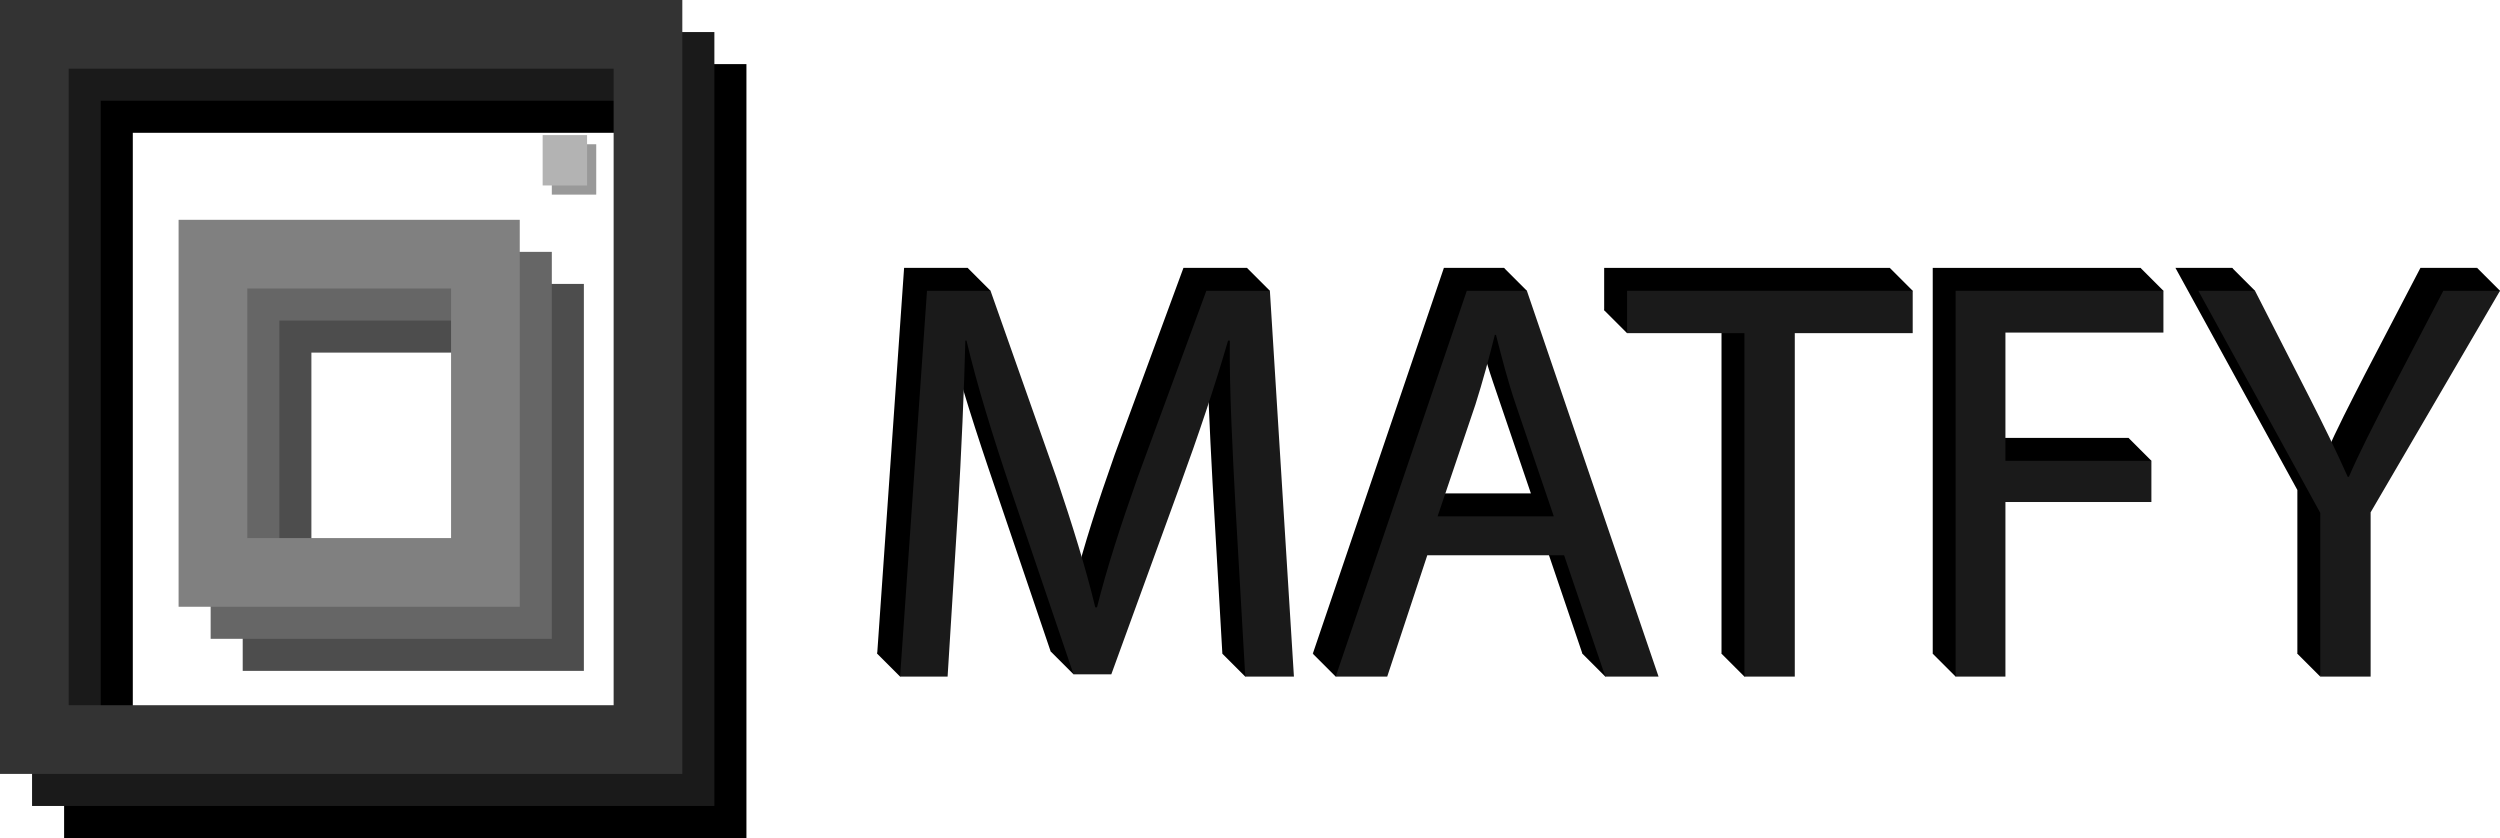 <svg id="Capa_1" data-name="Capa 1" xmlns="http://www.w3.org/2000/svg" viewBox="0 0 1091.86 366"><defs><style>.cls-1{fill:#1a1a1a;}.cls-2{fill:#333;}.cls-3{fill:#4d4d4d;}.cls-4{fill:#666;}.cls-5{fill:gray;}.cls-6{fill:#999;}.cls-7{fill:#b3b3b3;}</style></defs><title>logo</title><path d="M336,271V549H98V271H336m30-30H68V579H366V241Z" transform="translate(-40 -213)"/><path class="cls-1" d="M322,257V535H84V257H322m30-30H54V565H352V227Z" transform="translate(-40 -213)"/><path class="cls-2" d="M308,243V521H70V243H308m30-30H40V551H338V213Z" transform="translate(-40 -213)"/><path class="cls-3" d="M265,367V476H176V367h89m30-30H146V506H295V337Z" transform="translate(-40 -213)"/><path class="cls-4" d="M251,353V462H162V353h89m30-30H132V492H281V323Z" transform="translate(-40 -213)"/><path class="cls-5" d="M237,339V448H148V339h89m30-30H118V478H267V309Z" transform="translate(-40 -213)"/><polygon class="cls-6" points="260.4 63 241 63 241 85 260.4 85 260.4 63 260.4 63"/><polygon class="cls-7" points="256.4 59 237 59 237 81 256.4 81 256.4 59 256.4 59"/><path d="M569.61,424.5c-1.25-23.5-2.75-51.75-2.5-72.75h-.75c-5.75,19.75-12.75,40.75-21.25,64L515.36,497.5h-16.5l-27.25-80.25c-8-23.75-14.75-45.5-19.5-65.5h-.5c-.5,21-1.75,49.25-3.25,74.5l-4.5,72.25H423.11L434.86,330h27.75l28.75,81.5c7,20.75,12.75,39.25,17,56.75h.75c4.25-17,10.25-35.5,17.75-56.75l30-81.5h27.75l10.5,168.5H573.86Z" transform="translate(-40 -213)"/><path d="M653.36,445.5l-17.5,53h-22.5L670.61,330h26.25l57.5,168.5H731.11l-18-53Zm55.25-17L692.11,380c-3.75-11-6.25-21-8.75-30.75h-.5c-2.5,10-5.25,20.25-8.5,30.5l-16.5,48.75Z" transform="translate(-40 -213)"/><path d="M791.86,348.5H740.61V330H865.36v18.5h-51.5v150h-22Z" transform="translate(-40 -213)"/><path d="M884.11,330h90.75v18.25h-69v56h63.75v18H905.86V498.5H884.11Z" transform="translate(-40 -213)"/><path d="M1043.36,498.5V427l-53.25-97h24.75l23.75,46.5c6.5,12.75,11.5,23,16.75,34.75h.5c4.75-11,10.5-22,17-34.75l24.25-46.5h24.75l-56.5,96.75V498.5Z" transform="translate(-40 -213)"/><polygon points="393.11 295.5 383.11 285.5 386.68 277.68 412.61 275.1 409 282.45 393.11 295.5"/><path d="M472.61,340l-10-10-6.13,4.16,4.13,6.45s7.23,4.39,7.62,4.39S472.61,340,472.61,340Z" transform="translate(-40 -213)"/><polygon points="468.86 294.5 458.86 284.5 462.16 281.42 471.71 282.06 471.71 287 468.86 294.5"/><polygon points="543.86 295.5 533.86 285.5 538.86 281.42 548.93 281.42 550.87 289.87 543.86 295.5"/><polygon points="554.61 127 544.61 117 540.42 125.74 544.48 133.68 554.61 127"/><polygon points="583.36 295.5 573.36 285.5 585.32 278.26 595.19 281.42 592.87 288.46 583.36 295.5"/><polygon points="701.11 295.5 691.11 285.5 693.39 279.74 703.71 279.74 709.13 288.46 701.11 295.5"/><polygon points="666.86 127 656.86 117 653.24 123.36 655.97 132 664.23 134.71 666.86 127"/><polygon points="710.61 145.5 700.61 135.5 705.61 128.52 721.77 128.52 720.23 136.25 710.61 145.5"/><polygon points="761.86 295.5 751.86 285.5 758.93 278.26 767.71 279.74 769 291.61 761.86 295.5"/><polygon points="835.36 127 825.36 117 814.93 120.77 821.39 128.52 827.07 137.01 835.36 127"/><polygon points="854.11 295.5 844.11 285.5 852.87 275.36 859.84 278.26 862.16 287.62 854.11 295.5"/><polygon points="939.61 201.25 929.61 191.25 921.77 196.25 926.93 203.1 933.64 207.23 939.61 201.25"/><polygon points="944.86 127 934.86 117 927.71 119.74 930.69 128.52 939.61 134.71 944.86 127"/><polygon points="1013.36 295.5 1003.36 285.5 1010.55 275.36 1017.9 277.1 1018.87 283.48 1013.36 295.5"/><polygon points="984.86 127 974.86 117 970.29 122 972.81 130.97 983.07 134.71 984.86 127"/><polygon points="1091.86 127 1081.86 117 1074.81 120.13 1070.36 129.61 1076.74 134.71 1086.23 131.55 1091.86 127"/><path class="cls-1" d="M579.61,434.5c-1.25-23.5-2.75-51.75-2.5-72.75h-.75c-5.75,19.75-12.75,40.75-21.25,64L525.36,507.5h-16.5l-27.25-80.25c-8-23.75-14.75-45.5-19.5-65.5h-.5c-.5,21-1.75,49.25-3.25,74.5l-4.5,72.25H433.11L444.86,340h27.75l28.75,81.5c7,20.75,12.75,39.25,17,56.75h.75c4.25-17,10.25-35.5,17.75-56.75l30-81.5h27.75l10.5,168.5H583.86Z" transform="translate(-40 -213)"/><path class="cls-1" d="M663.36,455.5l-17.5,53h-22.5L680.61,340h26.25l57.5,168.5H741.11l-18-53Zm55.25-17L702.11,390c-3.75-11-6.25-21-8.75-30.75h-.5c-2.5,10-5.25,20.25-8.5,30.5l-16.5,48.75Z" transform="translate(-40 -213)"/><path class="cls-1" d="M801.86,358.5H750.61V340H875.36v18.5h-51.5v150h-22Z" transform="translate(-40 -213)"/><path class="cls-1" d="M894.11,340h90.75v18.25h-69v56h63.75v18H915.86V508.5H894.11Z" transform="translate(-40 -213)"/><path class="cls-1" d="M1053.36,508.5V437l-53.25-97h24.75l23.75,46.5c6.5,12.75,11.5,23,16.75,34.75h.5c4.75-11,10.5-22,17-34.75l24.25-46.5h24.75l-56.5,96.75V508.5Z" transform="translate(-40 -213)"/></svg>